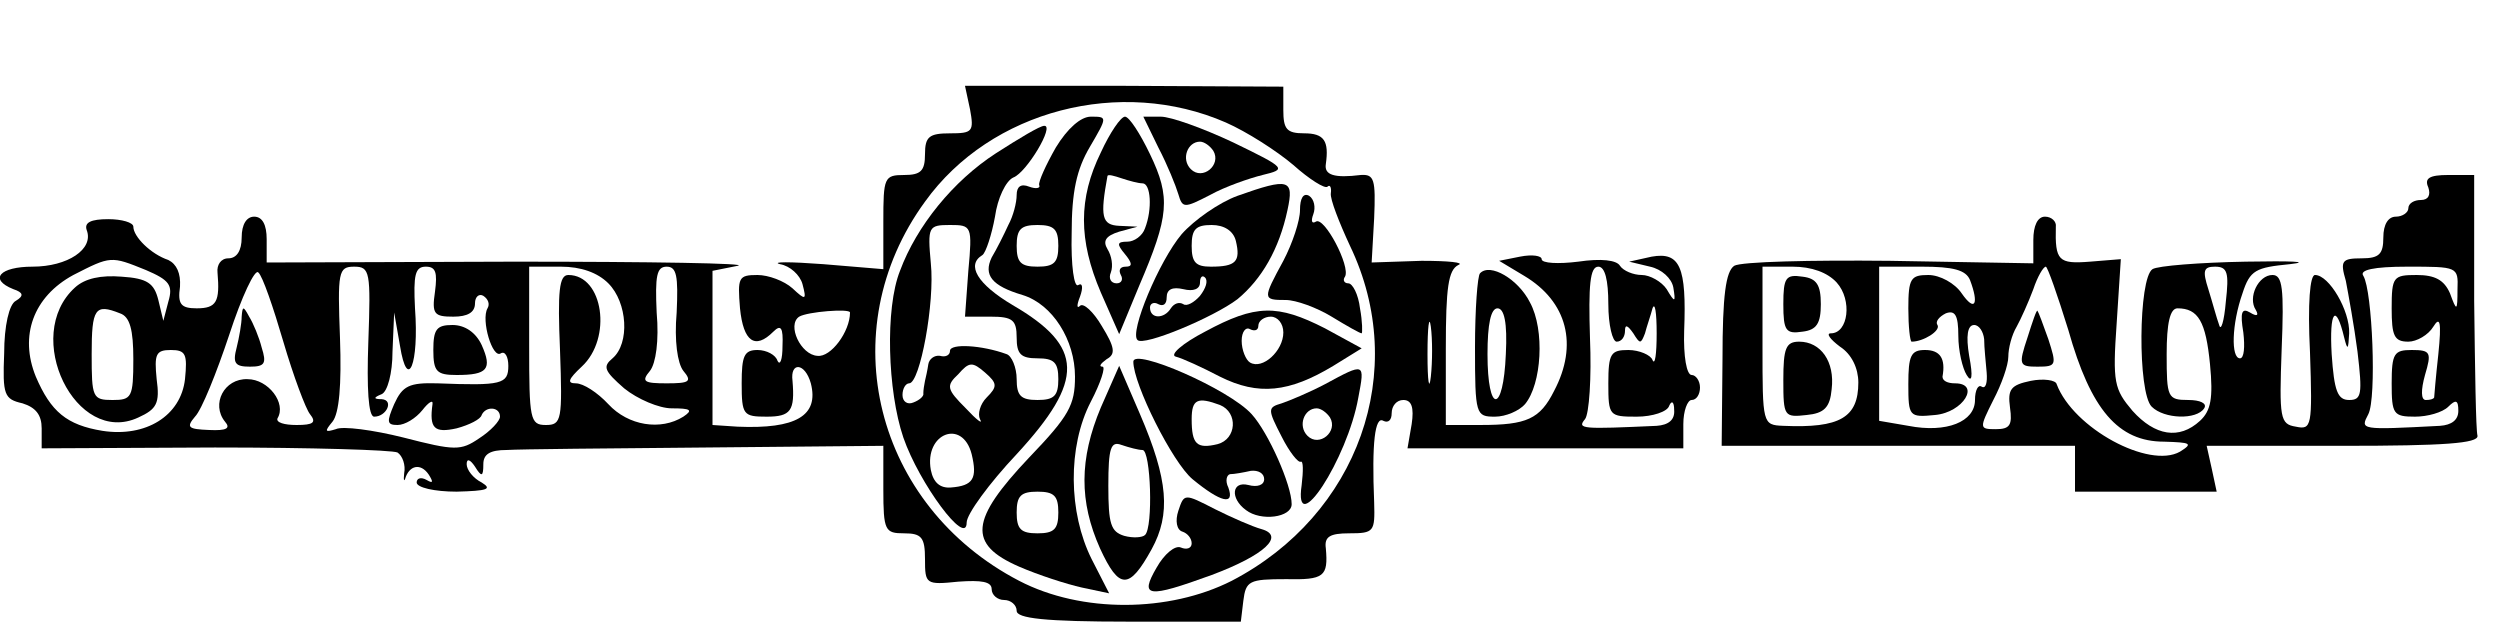 <?xml version="1.0" standalone="no"?>
<!DOCTYPE svg PUBLIC "-//W3C//DTD SVG 20010904//EN"
 "http://www.w3.org/TR/2001/REC-SVG-20010904/DTD/svg10.dtd">
<svg version="1.0" xmlns="http://www.w3.org/2000/svg"
 width="300pt" height="75pt" viewBox="0 0 300 75"
 preserveAspectRatio="xMidYMid meet">
<g transform="translate(0,75) scale(0.1,-0.1)"
fill="#000000" stroke="none">
<path d="M1164 619 c5 -27 3 -29 -24 -29 -25 0 -30 -4 -30 -25 0 -20 -5 -25
-25 -25 -24 0 -25 -3 -25 -56 l0 -57 -72 6 c-40 3 -63 3 -52 0 12 -2 24 -13
27 -24 5 -19 4 -20 -12 -5 -10 9 -29 16 -42 16 -23 0 -24 -3 -21 -40 4 -40 18
-50 40 -28 9 9 12 5 11 -17 0 -17 -3 -24 -6 -18 -2 7 -13 13 -24 13 -16 0 -19
-7 -19 -40 0 -38 2 -40 30 -40 29 0 34 7 31 43 -3 23 15 22 22 -3 10 -39 -18
-55 -88 -52 l-30 2 0 92 0 93 30 6 c17 3 -104 5 -268 5 l-297 -1 0 28 c0 17
-5 27 -15 27 -9 0 -15 -9 -15 -25 0 -16 -6 -25 -16 -25 -9 0 -14 -8 -13 -17 3
-35 -1 -43 -25 -43 -19 0 -23 5 -20 26 1 16 -4 27 -14 32 -21 7 -42 28 -42 40
0 5 -14 9 -30 9 -21 0 -29 -4 -26 -13 9 -23 -23 -44 -65 -44 -39 0 -53 -15
-23 -27 12 -4 13 -8 3 -14 -8 -4 -14 -30 -14 -63 -2 -50 0 -55 22 -60 16 -5
23 -14 23 -30 l0 -24 208 1 c115 0 213 -3 219 -6 6 -4 10 -15 8 -25 -1 -9 0
-11 2 -4 6 15 20 16 29 0 4 -7 3 -8 -4 -4 -7 4 -12 2 -12 -3 0 -6 21 -11 48
-11 37 1 43 3 30 11 -10 5 -18 15 -18 22 0 7 4 6 10 -3 8 -13 10 -12 10 3 0
12 8 17 28 17 15 1 123 2 240 3 l212 2 0 -52 c0 -50 2 -53 25 -53 21 0 25 -5
25 -31 0 -30 1 -31 40 -27 28 2 40 0 40 -9 0 -7 7 -13 15 -13 8 0 15 -6 15
-13 0 -9 33 -13 135 -13 l134 0 3 25 c3 24 7 26 51 26 46 -1 51 3 48 37 -2 14
5 18 28 18 30 0 31 2 30 37 -3 72 1 104 11 98 6 -3 10 1 10 9 0 9 6 16 14 16
10 0 13 -9 10 -29 l-5 -29 166 0 165 0 0 29 c0 16 5 29 10 29 6 0 10 7 10 15
0 8 -5 15 -10 15 -6 0 -10 22 -9 53 3 77 -5 95 -39 89 l-27 -6 25 -6 c14 -3
26 -14 28 -25 3 -18 2 -19 -8 -2 -6 9 -20 17 -30 17 -10 0 -22 5 -26 11 -4 7
-23 9 -50 5 -24 -3 -44 -2 -44 3 0 4 -11 6 -26 3 l-25 -5 30 -18 c52 -31 65
-83 36 -138 -17 -34 -33 -41 -88 -41 l-42 0 0 92 c0 73 3 94 15 100 8 3 -12 5
-44 5 l-60 -2 3 53 c2 47 0 53 -16 52 -32 -4 -44 0 -42 13 4 28 -2 37 -26 37
-21 0 -25 5 -25 28 l0 28 -191 1 -191 0 6 -28z m307 -16 c25 -11 61 -34 81
-51 19 -17 38 -29 41 -26 3 3 5 -1 4 -8 -1 -7 10 -35 23 -63 72 -150 10 -323
-142 -402 -75 -38 -180 -39 -255 0 -173 90 -226 300 -113 455 79 110 235 150
361 95z m-1296 -177 c28 -12 33 -18 27 -38 l-6 -23 -6 25 c-5 20 -13 26 -44
28 -25 2 -44 -2 -56 -13 -64 -58 1 -191 76 -156 22 10 26 17 22 46 -3 30 -1
35 17 35 18 0 20 -5 17 -35 -5 -44 -47 -70 -99 -62 -43 7 -62 23 -80 65 -20
49 -3 96 45 122 45 23 45 23 87 6z m165 -86 c12 -41 27 -81 32 -87 8 -10 4
-13 -16 -13 -15 0 -25 3 -23 8 11 18 -11 47 -36 47 -28 1 -44 -30 -27 -51 7
-8 2 -11 -19 -10 -25 1 -28 3 -17 16 8 8 26 53 41 98 15 46 31 80 35 75 5 -4
18 -42 30 -83z m102 0 c-2 -56 0 -90 7 -90 15 0 24 20 9 21 -10 0 -10 2 0 6 7
3 13 25 13 51 l2 47 7 -40 c9 -56 23 -22 18 45 -2 40 0 50 13 50 12 0 14 -7
11 -30 -4 -27 -1 -30 22 -30 17 0 26 5 26 16 0 8 5 12 10 9 6 -4 8 -10 5 -15
-8 -14 6 -61 16 -54 5 3 9 -4 9 -15 0 -22 -8 -24 -85 -21 -34 1 -42 -3 -52
-25 -9 -21 -9 -25 4 -25 9 0 22 8 30 18 7 9 13 13 12 7 -4 -29 2 -35 29 -29
15 4 29 11 30 16 5 11 22 10 22 -2 0 -5 -11 -17 -25 -26 -22 -15 -29 -15 -91
1 -36 9 -73 14 -81 10 -13 -4 -14 -3 -4 9 8 10 11 44 9 100 -3 80 -2 86 17 86
19 0 20 -6 17 -90z m288 70 c23 -23 26 -72 5 -90 -12 -10 -10 -15 14 -36 16
-13 42 -24 57 -24 23 0 26 -2 14 -10 -27 -17 -66 -11 -90 15 -13 14 -30 25
-39 25 -11 0 -9 5 7 20 37 34 26 110 -16 110 -11 0 -13 -19 -10 -90 3 -84 2
-90 -17 -90 -19 0 -20 7 -20 95 l0 95 38 0 c24 0 44 -7 57 -20z m82 -35 c-3
-34 1 -61 8 -70 11 -13 7 -15 -20 -15 -27 0 -31 2 -20 15 7 9 11 36 8 70 -2
44 0 55 12 55 12 0 14 -11 12 -55z m1118 10 c0 -25 5 -45 10 -45 6 0 10 6 10
13 0 8 3 7 10 -3 8 -13 9 -13 14 0 2 8 7 22 9 30 3 8 5 -5 5 -30 0 -25 -2 -39
-5 -32 -2 6 -16 12 -29 12 -21 0 -24 -4 -24 -40 0 -39 1 -40 34 -40 19 0 37 6
39 13 3 7 6 5 6 -5 1 -12 -7 -18 -21 -19 -89 -4 -96 -4 -86 8 5 6 8 50 6 97
-2 64 0 86 10 86 8 0 12 -16 12 -45z m-1786 -11 c12 -4 16 -20 16 -55 0 -46
-2 -49 -25 -49 -24 0 -25 3 -25 55 0 55 4 61 34 49z m876 1 c0 -23 -23 -54
-39 -52 -20 1 -37 37 -22 47 10 6 61 10 61 5z m697 -77 c-2 -18 -4 -6 -4 27 0
33 2 48 4 33 2 -15 2 -42 0 -60z"/>
<path d="M1267 573 c-12 -21 -21 -41 -20 -45 2 -4 -4 -5 -12 -2 -10 4 -15 0
-15 -10 0 -9 -4 -25 -10 -36 -5 -11 -14 -29 -20 -39 -10 -21 0 -34 37 -45 36
-11 63 -54 63 -98 0 -34 -7 -47 -55 -97 -71 -75 -74 -104 -12 -131 23 -10 57
-21 75 -25 l33 -7 -21 41 c-28 56 -29 135 -1 189 12 23 18 42 14 42 -5 0 -2 4
5 9 11 6 10 14 -6 40 -10 17 -22 28 -26 24 -4 -4 -4 1 0 11 4 11 3 17 -2 14
-5 -4 -9 23 -8 62 0 50 6 77 22 104 21 36 21 36 1 36 -12 0 -28 -14 -42 -37z
m3 -118 c0 -20 -5 -25 -25 -25 -20 0 -25 5 -25 25 0 20 5 25 25 25 20 0 25 -5
25 -25z m0 -320 c0 -20 -5 -25 -25 -25 -20 0 -25 5 -25 25 0 20 5 25 25 25 20
0 25 -5 25 -25z"/>
<path d="M1321 567 c-27 -55 -27 -105 0 -168 l22 -50 24 58 c36 84 38 106 13
158 -12 25 -25 45 -30 45 -5 0 -18 -19 -29 -43z m50 -37 c10 0 12 -31 3 -54
-3 -9 -13 -16 -21 -16 -13 0 -13 -3 -3 -15 9 -11 9 -15 1 -15 -7 0 -9 -4 -6
-10 3 -5 1 -10 -5 -10 -7 0 -10 6 -7 13 3 8 1 20 -4 28 -6 10 -2 16 14 21 l22
6 -22 1 c-21 1 -23 11 -14 60 1 2 8 0 17 -3 9 -3 20 -6 25 -6z"/>
<path d="M1390 573 c11 -21 21 -46 24 -56 5 -17 7 -17 38 -1 18 10 47 20 63
24 29 7 29 8 -35 39 -36 17 -75 31 -87 31 l-21 0 18 -37z m66 -4 c10 -17 -13
-36 -27 -22 -12 12 -4 33 11 33 5 0 12 -5 16 -11z"/>
<path d="M1195 566 c-51 -33 -95 -87 -115 -141 -18 -45 -15 -144 4 -200 19
-55 76 -132 76 -102 0 10 27 47 60 82 82 89 81 129 -5 179 -42 25 -56 48 -36
60 4 3 11 24 15 46 3 22 13 43 22 47 16 6 50 63 37 62 -5 0 -30 -15 -58 -33z
m-33 -141 l-4 -55 31 0 c26 0 31 -4 31 -25 0 -20 5 -25 25 -25 20 0 25 -5 25
-25 0 -20 -5 -25 -25 -25 -20 0 -25 5 -25 25 0 14 -6 28 -12 30 -30 11 -68 13
-68 4 0 -5 -5 -8 -12 -6 -7 1 -13 -4 -14 -10 -1 -7 -3 -16 -4 -20 -1 -5 -2
-11 -2 -15 1 -3 -4 -8 -12 -11 -7 -3 -13 1 -13 9 0 8 4 14 8 14 13 0 31 97 26
144 -4 44 -3 46 23 46 26 0 27 -1 22 -55z m22 -152 c-8 -8 -11 -20 -8 -26 4
-7 -4 -1 -17 13 -23 23 -24 27 -9 41 13 15 17 15 32 2 15 -13 15 -17 2 -30z
m-18 -68 c7 -29 2 -38 -25 -40 -13 -1 -21 6 -24 21 -8 44 38 62 49 19z"/>
<path d="M1485 515 c-22 -8 -52 -29 -67 -46 -27 -32 -63 -118 -53 -127 7 -8
91 27 120 49 29 24 50 60 60 107 8 37 2 39 -60 17z m-2 -54 c6 -25 0 -31 -30
-31 -18 0 -23 5 -23 25 0 20 5 25 24 25 15 0 26 -7 29 -19z m-43 -66 c-7 -8
-16 -13 -20 -10 -5 3 -11 1 -15 -5 -8 -13 -25 -13 -25 1 0 5 5 7 10 4 6 -3 10
0 10 8 0 10 7 13 20 10 12 -3 20 0 20 8 0 7 3 9 6 6 4 -4 1 -13 -6 -22z"/>
<path d="M1560 498 c0 -13 -9 -40 -20 -61 -25 -46 -25 -47 3 -47 12 0 37 -9
55 -20 18 -11 34 -20 36 -20 1 0 1 14 -2 30 -2 17 -9 30 -14 30 -5 0 -7 4 -4
8 7 12 -25 73 -35 66 -5 -3 -6 1 -3 9 3 8 1 18 -5 22 -7 4 -11 -3 -11 -17z"/>
<path d="M1446 352 c-27 -14 -43 -28 -35 -30 8 -2 32 -13 53 -24 46 -23 83
-19 136 13 l34 21 -44 24 c-57 29 -83 29 -144 -4z m94 -1 c0 -22 -25 -45 -40
-36 -5 3 -10 15 -10 26 0 11 5 17 10 14 6 -3 10 -1 10 4 0 6 7 11 15 11 8 0
15 -8 15 -19z"/>
<path d="M1360 316 c0 -27 47 -121 71 -141 34 -28 51 -32 43 -10 -4 8 -2 15 2
16 5 0 16 2 25 4 9 1 16 -3 16 -10 0 -7 -8 -10 -19 -7 -20 5 -22 -16 -3 -30
18 -14 55 -9 55 7 0 23 -28 86 -48 108 -27 30 -142 80 -142 63z m104 -52 c22
-9 20 -41 -3 -47 -25 -6 -31 0 -31 30 0 24 7 27 34 17z"/>
<path d="M1321 261 c-26 -62 -26 -113 -1 -169 23 -50 35 -50 62 -1 23 42 20
83 -14 162 l-25 58 -22 -50z m50 -51 c10 0 13 -93 3 -102 -3 -3 -14 -4 -25 -1
-16 5 -19 14 -19 60 0 46 3 54 16 49 9 -3 20 -6 25 -6z"/>
<path d="M1590 289 c-19 -10 -43 -20 -52 -23 -17 -5 -17 -7 0 -40 9 -18 20
-32 23 -30 3 1 3 -11 1 -28 -10 -68 55 31 68 105 8 42 8 42 -40 16z m6 -40
c10 -17 -13 -36 -27 -22 -12 12 -4 33 11 33 5 0 12 -5 16 -11z"/>
<path d="M1414 137 c-4 -12 -2 -23 5 -25 6 -2 11 -8 11 -14 0 -6 -6 -8 -13 -5
-7 3 -20 -8 -29 -24 -21 -36 -11 -37 66 -9 64 24 88 47 60 55 -11 3 -36 14
-56 24 -37 19 -37 19 -44 -2z"/>
<path d="M290 370 c0 -8 -3 -25 -6 -37 -5 -19 -2 -23 16 -23 18 0 20 4 14 23
-3 12 -10 29 -15 37 -7 13 -8 13 -9 0z"/>
<path d="M520 330 c0 -26 4 -30 28 -30 37 0 43 7 30 36 -7 15 -20 24 -35 24
-19 0 -23 -5 -23 -30z"/>
<path d="M2914 525 c3 -9 0 -15 -9 -15 -8 0 -15 -4 -15 -10 0 -5 -7 -10 -15
-10 -9 0 -15 -9 -15 -25 0 -20 -5 -25 -26 -25 -24 0 -26 -3 -19 -27 3 -16 10
-54 14 -85 6 -51 5 -58 -10 -58 -14 0 -18 11 -21 55 -3 52 5 62 15 20 4 -16 5
-15 6 5 1 27 -24 70 -41 70 -6 0 -9 -33 -6 -93 3 -89 2 -93 -17 -89 -19 3 -20
10 -17 93 3 73 1 89 -11 89 -17 0 -30 -27 -20 -42 4 -7 1 -8 -7 -3 -10 6 -12
0 -8 -24 2 -17 1 -31 -4 -31 -11 0 -10 41 3 78 9 28 16 31 57 35 26 3 2 4 -53
3 -55 -1 -106 -5 -112 -9 -17 -11 -18 -148 -1 -165 15 -15 54 -16 63 -2 4 6
-5 10 -19 10 -25 0 -26 3 -26 55 0 37 4 55 13 55 25 0 34 -16 39 -67 4 -41 1
-56 -12 -68 -25 -23 -54 -18 -81 12 -22 26 -24 34 -19 105 l5 77 -37 -3 c-38
-3 -42 1 -41 42 1 6 -5 12 -13 12 -9 0 -14 -11 -14 -28 l0 -28 -172 3 c-95 1
-179 -1 -187 -6 -10 -7 -14 -35 -14 -112 l-1 -104 212 0 212 0 0 -27 0 -28 85
0 85 0 -6 28 -6 27 164 0 c121 0 162 3 161 12 -2 7 -3 80 -4 162 l0 151 -31 0
c-23 0 -29 -4 -24 -15z m-710 -114 c19 -21 14 -61 -7 -61 -6 0 -1 -7 11 -16
14 -9 22 -26 22 -43 0 -42 -22 -55 -90 -52 -25 1 -25 2 -25 96 l0 95 36 0 c23
0 42 -7 53 -19z m160 3 c11 -29 6 -39 -10 -16 -8 12 -26 22 -40 22 -21 0 -24
-4 -24 -40 0 -22 2 -40 4 -40 14 0 35 13 31 20 -3 4 2 10 10 14 11 4 15 -2 15
-27 0 -18 5 -39 10 -47 6 -10 8 -3 3 23 -4 24 -2 37 6 37 6 0 11 -8 12 -17 0
-10 2 -28 3 -40 1 -12 -1 -20 -6 -17 -4 3 -8 -4 -8 -16 0 -26 -34 -40 -80 -31
l-35 6 0 93 0 92 51 0 c38 0 53 -4 58 -16z m118 -60 c27 -96 60 -134 115 -134
32 -1 35 -2 19 -12 -37 -21 -128 28 -148 81 -1 5 -16 7 -31 4 -24 -5 -28 -10
-25 -32 3 -21 0 -26 -17 -26 -20 0 -20 1 -3 35 10 19 18 42 18 52 0 10 4 26
10 36 5 9 14 29 20 45 5 15 12 27 15 27 2 0 14 -34 27 -76z m189 34 c-2 -24
-6 -36 -8 -28 -3 8 -8 27 -13 43 -7 22 -6 27 8 27 15 0 17 -7 13 -42z m278 15
c0 -27 -1 -27 -9 -5 -7 16 -18 22 -40 22 -28 0 -30 -2 -30 -40 0 -33 3 -40 20
-40 10 0 24 8 30 18 8 13 10 6 6 -33 -3 -27 -5 -51 -5 -52 -1 -2 -5 -3 -10 -3
-6 0 -6 12 -1 30 8 27 7 30 -16 30 -21 0 -24 -4 -24 -40 0 -37 2 -40 28 -40
15 0 33 5 40 12 9 9 12 8 12 -5 0 -11 -8 -17 -22 -18 -96 -5 -96 -5 -86 14 10
19 5 148 -6 166 -5 7 12 11 53 11 60 0 61 0 60 -27z"/>
<path d="M2140 385 c0 -32 3 -36 23 -33 17 2 22 10 22 33 0 23 -5 31 -22 33
-20 3 -23 -1 -23 -33z"/>
<path d="M2140 294 c0 -44 1 -45 28 -42 21 2 28 9 30 31 4 33 -13 57 -39 57
-16 0 -19 -8 -19 -46z"/>
<path d="M2290 289 c0 -39 1 -40 32 -37 34 3 55 38 24 38 -9 0 -15 3 -15 8 4
22 -3 32 -21 32 -17 0 -20 -7 -20 -41z"/>
<path d="M2433 345 c-11 -33 -10 -35 12 -35 23 0 23 2 13 33 -6 17 -12 33 -13
34 -1 2 -6 -13 -12 -32z"/>
<path d="M1776 422 c-3 -3 -6 -43 -6 -89 0 -81 1 -83 24 -83 13 0 29 7 36 15
20 24 24 89 6 122 -14 28 -48 48 -60 35z m31 -97 c-3 -72 -22 -72 -22 0 0 36
4 55 12 55 8 0 12 -17 10 -55z"/>
</g>
</svg>
